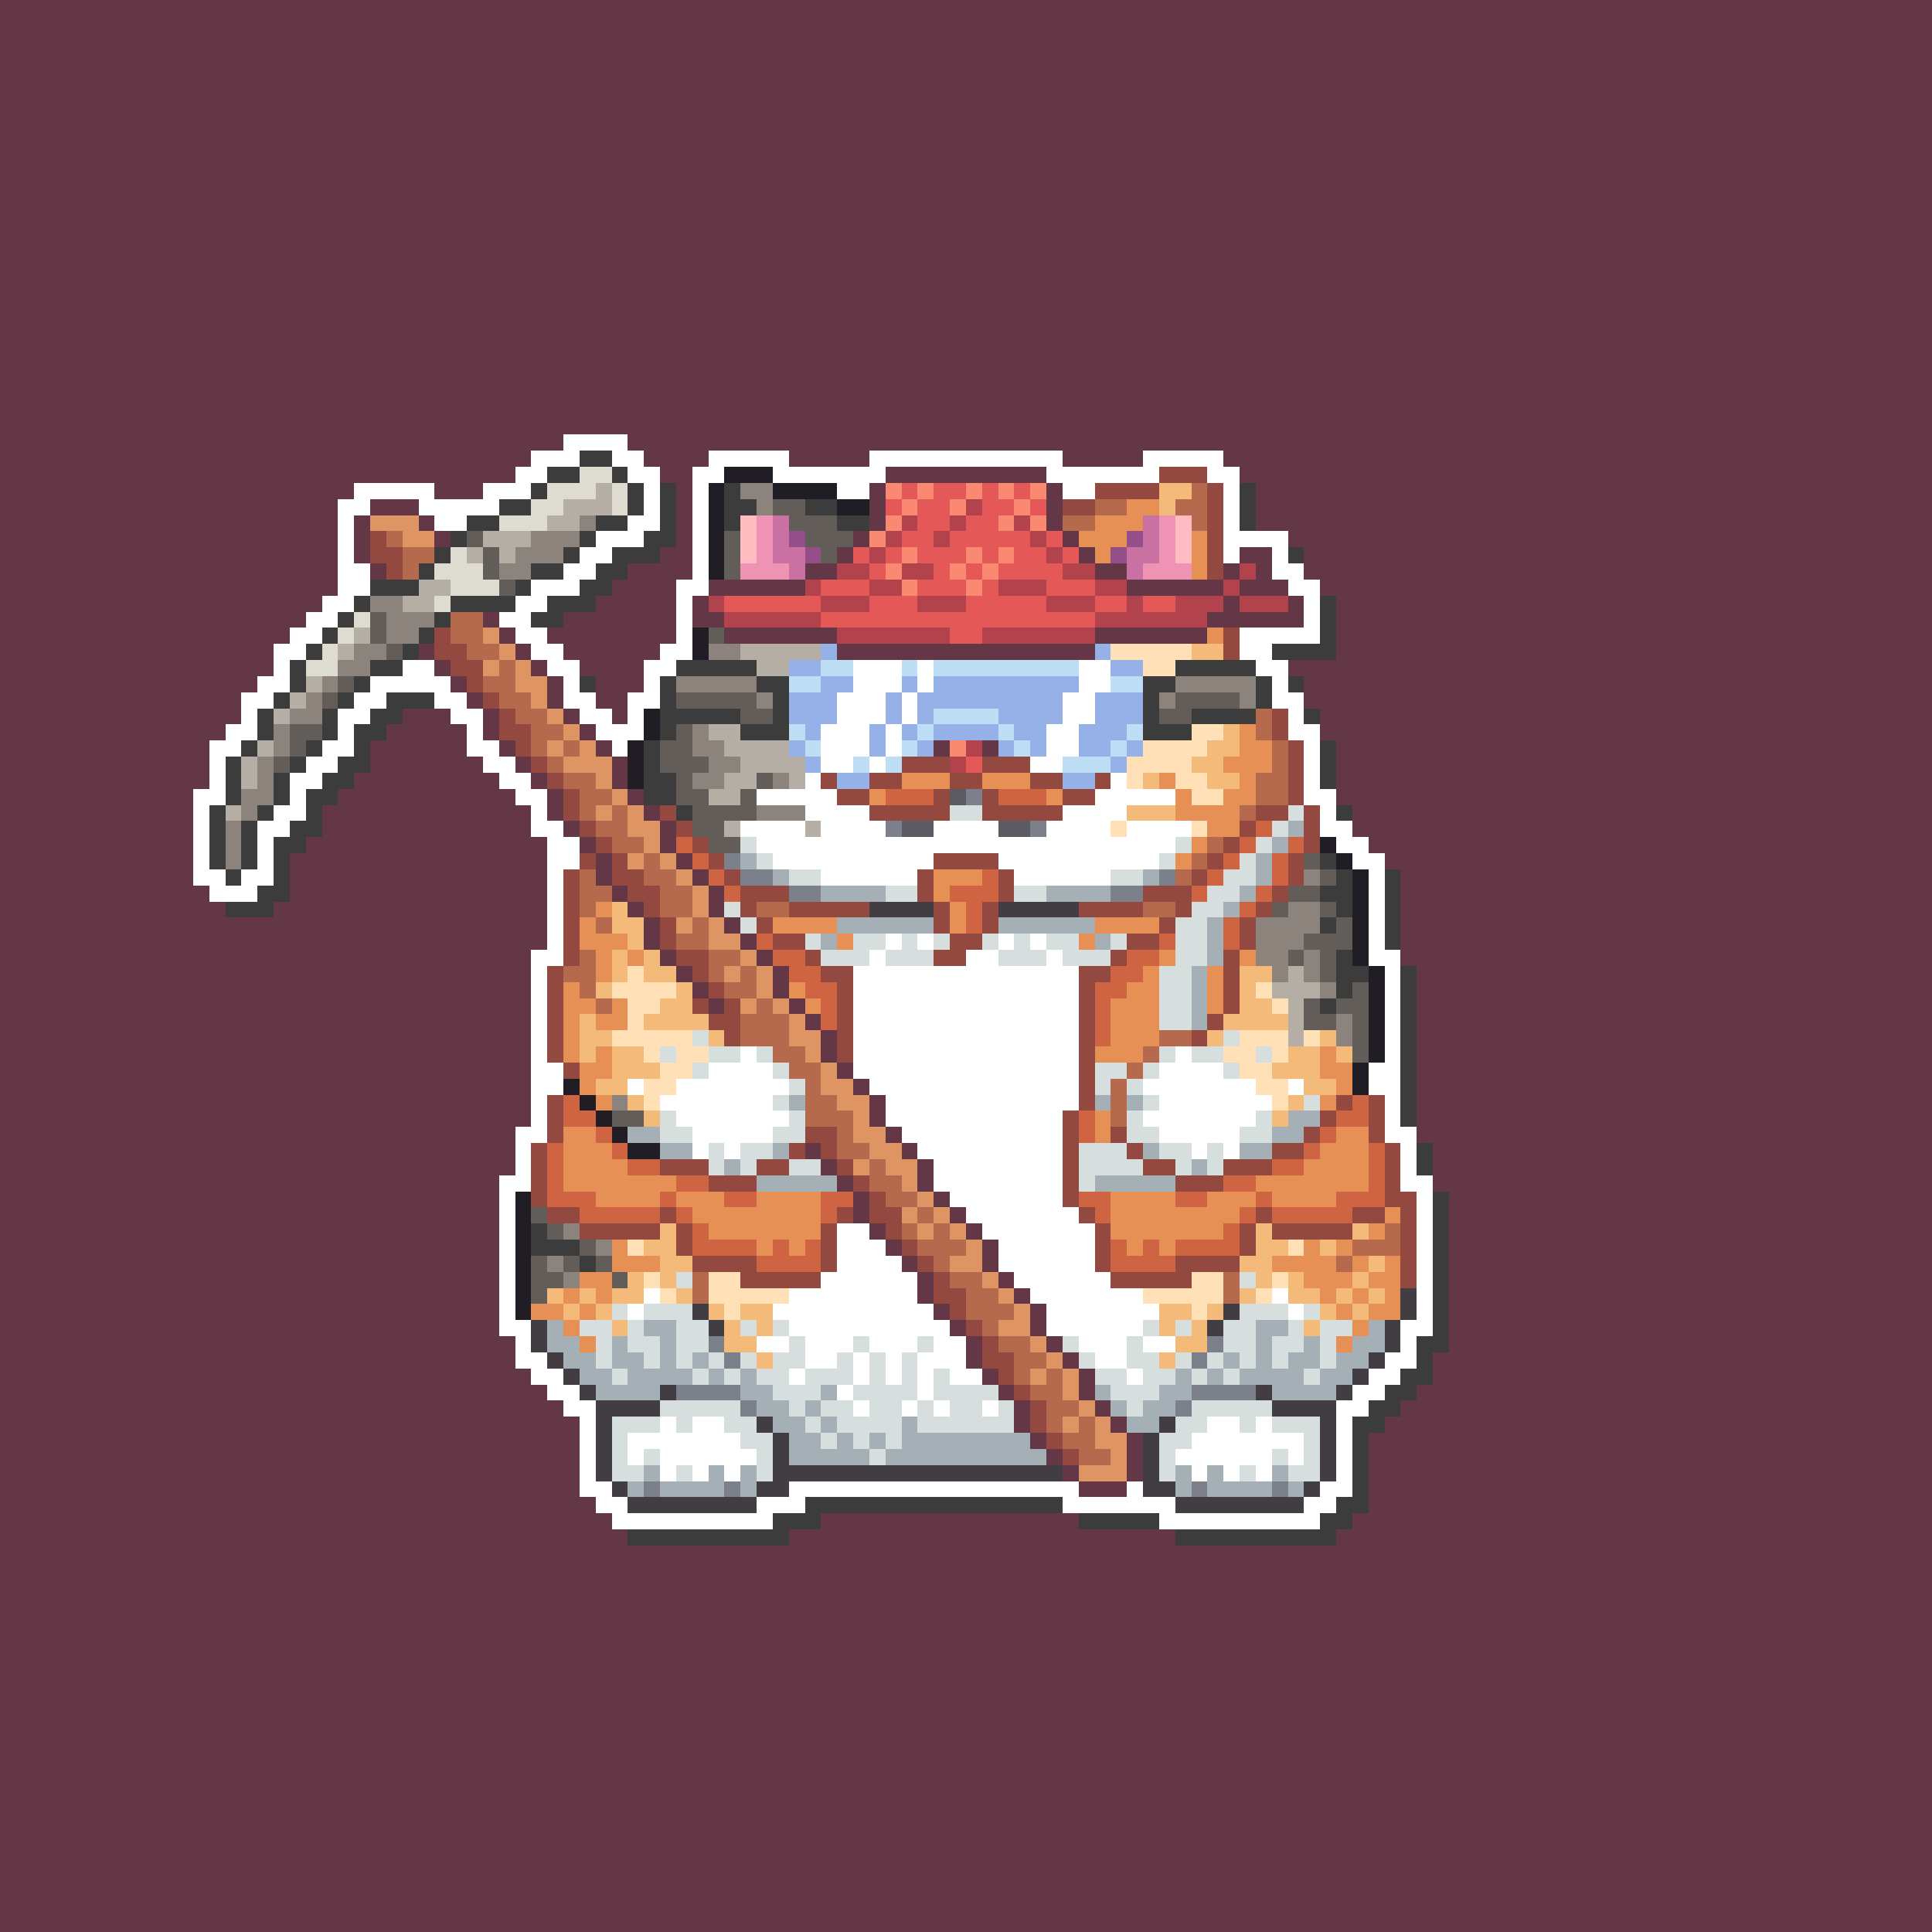 <svg xmlns="http://www.w3.org/2000/svg" shape-rendering="crispEdges" viewBox="0 -0.5 120 120" style="width:100%;height:100%;transform:translate3d(0,0,0);content-visibility:visible">
  <rect x="0" y="-0.5" width="120" height="120" fill="#333333" stroke="none"/>
  <path stroke="#643747" d="M0,0 h120 M0,1 h120 M0,2 h120 M0,3 h120 M0,4 h120 M0,5 h120 
    M0,6 h120 M0,7 h120 M0,8 h120 M0,9 h120 M0,10 h120 M0,11 h120 M0,12 h120 M0,13 h120 
    M0,14 h120 M0,15 h120 M0,16 h120 M0,17 h120 M0,18 h120 M0,19 h120 M0,20 h120 
    M0,21 h120 M0,22 h120 M0,23 h120 M0,24 h120 M0,25 h120 M0,26 h120 M0,27 h35 
    M39,27 h81 M0,28 h33 M40,28 h4 M49,28 h5 M66,28 h5 M76,28 h44 M0,29 h32 M41,29 h2 
    M55,29 h10 M77,29 h43 M0,30 h22 M27,30 h3 M42,30 h1 M54,30 h1 M65,30 h1 M78,30 h42 
    M0,31 h21 M23,31 h3 M42,31 h1 M54,31 h1 M65,31 h1 M78,31 h42 M0,32 h21 M22,32 h1 
    M26,32 h1 M42,32 h1 M54,32 h1 M65,32 h1 M78,32 h42 M0,33 h21 M22,33 h1 M27,33 h1 
    M42,33 h1 M53,33 h1 M66,33 h1 M80,33 h40 M0,34 h21 M22,34 h1 M41,34 h2 M52,34 h1 
    M67,34 h1 M77,34 h2 M81,34 h39 M0,35 h21 M23,35 h1 M39,35 h4 M50,35 h2 M68,35 h2 
    M76,35 h1 M78,35 h1 M81,35 h39 M0,36 h21 M38,36 h4 M44,36 h6 M70,36 h6 M77,36 h3 
    M82,36 h38 M0,37 h20 M37,37 h5 M43,37 h1 M76,37 h1 M80,37 h1 M83,37 h37 M0,38 h19 
    M30,38 h1 M35,38 h7 M43,38 h2 M75,38 h6 M83,38 h37 M0,39 h18 M31,39 h1 M34,39 h8 
    M45,39 h7 M68,39 h7 M83,39 h37 M0,40 h17 M26,40 h1 M32,40 h1 M35,40 h6 M52,40 h16 
    M83,40 h37 M0,41 h17 M27,41 h1 M33,41 h1 M36,41 h4 M80,41 h40 M0,42 h16 M28,42 h1 
    M34,42 h1 M37,42 h3 M81,42 h39 M0,43 h15 M29,43 h1 M34,43 h1 M37,43 h2 M81,43 h39 
    M0,44 h15 M25,44 h3 M30,44 h1 M35,44 h1 M38,44 h1 M82,44 h38 M0,45 h14 M24,45 h5 
    M30,45 h1 M36,45 h1 M82,45 h38 M0,46 h13 M23,46 h6 M31,46 h1 M37,46 h1 M58,46 h1 
    M61,46 h1 M83,46 h37 M0,47 h13 M23,47 h7 M32,47 h1 M38,47 h1 M83,47 h37 M0,48 h13 
    M22,48 h9 M33,48 h1 M38,48 h1 M83,48 h37 M0,49 h12 M21,49 h11 M34,49 h1 M39,49 h1 
    M83,49 h37 M0,50 h12 M20,50 h13 M34,50 h1 M40,50 h1 M84,50 h36 M0,51 h12 M20,51 h13 
    M35,51 h1 M41,51 h1 M84,51 h36 M0,52 h12 M19,52 h15 M36,52 h1 M41,52 h1 M85,52 h35 
    M0,53 h12 M18,53 h16 M37,53 h1 M42,53 h1 M86,53 h34 M0,54 h12 M18,54 h16 M37,54 h1 
    M43,54 h1 M87,54 h33 M0,55 h13 M18,55 h16 M38,55 h1 M44,55 h1 M87,55 h33 M0,56 h14 
    M17,56 h17 M39,56 h1 M44,56 h1 M87,56 h33 M0,57 h34 M40,57 h1 M45,57 h1 M87,57 h33 
    M0,58 h34 M40,58 h1 M46,58 h1 M87,58 h33 M0,59 h33 M41,59 h1 M47,59 h1 M87,59 h33 
    M0,60 h33 M42,60 h1 M48,60 h1 M88,60 h32 M0,61 h33 M43,61 h1 M48,61 h1 M88,61 h32 
    M0,62 h33 M44,62 h1 M49,62 h1 M88,62 h32 M0,63 h33 M50,63 h1 M88,63 h32 M0,64 h33 
    M51,64 h1 M88,64 h32 M0,65 h33 M51,65 h1 M88,65 h32 M0,66 h33 M52,66 h1 M88,66 h32 
    M0,67 h33 M53,67 h1 M88,67 h32 M0,68 h33 M54,68 h1 M88,68 h32 M0,69 h33 M54,69 h1 
    M88,69 h32 M0,70 h32 M55,70 h1 M88,70 h32 M0,71 h32 M50,71 h1 M56,71 h1 M89,71 h31 
    M0,72 h32 M51,72 h1 M57,72 h1 M89,72 h31 M0,73 h31 M52,73 h1 M57,73 h1 M89,73 h31 
    M0,74 h31 M53,74 h1 M58,74 h1 M90,74 h30 M0,75 h31 M53,75 h1 M59,75 h1 M90,75 h30 
    M0,76 h31 M54,76 h1 M60,76 h1 M90,76 h30 M0,77 h31 M55,77 h1 M61,77 h1 M90,77 h30 
    M0,78 h31 M56,78 h1 M61,78 h1 M90,78 h30 M0,79 h31 M57,79 h1 M62,79 h1 M90,79 h30 
    M0,80 h31 M57,80 h1 M63,80 h1 M90,80 h30 M0,81 h31 M58,81 h1 M64,81 h1 M90,81 h30 
    M0,82 h31 M59,82 h1 M64,82 h1 M90,82 h30 M0,83 h32 M60,83 h1 M65,83 h1 M90,83 h30 
    M0,84 h32 M60,84 h1 M66,84 h1 M89,84 h31 M0,85 h33 M61,85 h1 M67,85 h1 M89,85 h31 
    M0,86 h34 M62,86 h1 M67,86 h1 M88,86 h32 M0,87 h35 M63,87 h1 M68,87 h1 M87,87 h33 
    M0,88 h36 M63,88 h1 M69,88 h1 M86,88 h34 M0,89 h36 M64,89 h1 M70,89 h1 M85,89 h35 
    M0,90 h36 M65,90 h1 M70,90 h1 M85,90 h35 M0,91 h36 M66,91 h1 M70,91 h1 M85,91 h35 
    M0,92 h36 M67,92 h3 M85,92 h35 M0,93 h37 M85,93 h35 M0,94 h38 M51,94 h16 M84,94 h36 
    M0,95 h39 M49,95 h24 M83,95 h37 M0,96 h120 M0,97 h120 M0,98 h120 M0,99 h120 
    M0,100 h120 M0,101 h120 M0,102 h120 M0,103 h120 M0,104 h120 M0,105 h120 M0,106 h120 
    M0,107 h120 M0,108 h120 M0,109 h120 M0,110 h120 M0,111 h120 M0,112 h120 M0,113 h120 
    M0,114 h120 M0,115 h120 M0,116 h120 M0,117 h120 M0,118 h120 M0,119 h120"/>
  <path stroke="#ffffff" d="M35,27 h4 M33,28 h3 M38,28 h2 M44,28 h5 M54,28 h12 
    M71,28 h5 M32,29 h2 M39,29 h2 M43,29 h2 M48,29 h7 M65,29 h7 M75,29 h2 M22,30 h5 
    M30,30 h3 M40,30 h1 M43,30 h1 M52,30 h2 M66,30 h2 M76,30 h1 M21,31 h2 M26,31 h5 
    M40,31 h1 M43,31 h1 M76,31 h1 M21,32 h1 M27,32 h2 M39,32 h2 M43,32 h1 M76,32 h1 
    M21,33 h1 M37,33 h3 M43,33 h1 M76,33 h4 M21,34 h1 M36,34 h2 M43,34 h1 M76,34 h1 
    M79,34 h1 M21,35 h2 M35,35 h2 M43,35 h1 M79,35 h2 M21,36 h2 M33,36 h3 M42,36 h2 
    M80,36 h2 M20,37 h2 M32,37 h2 M42,37 h1 M81,37 h1 M19,38 h2 M31,38 h2 M42,38 h1 
    M81,38 h1 M18,39 h2 M32,39 h2 M42,39 h1 M77,39 h5 M17,40 h2 M33,40 h2 M41,40 h2 
    M77,40 h2 M17,41 h1 M25,41 h2 M34,41 h2 M40,41 h2 M53,41 h3 M57,41 h1 M67,41 h2 
    M78,41 h2 M16,42 h2 M23,42 h5 M35,42 h1 M40,42 h1 M53,42 h3 M57,42 h1 M67,42 h2 
    M79,42 h1 M15,43 h2 M22,43 h2 M27,43 h2 M35,43 h2 M39,43 h2 M52,43 h3 M56,43 h1 
    M66,43 h2 M79,43 h2 M15,44 h1 M21,44 h2 M28,44 h2 M36,44 h2 M39,44 h1 M52,44 h3 
    M56,44 h1 M66,44 h2 M80,44 h1 M14,45 h2 M21,45 h1 M29,45 h1 M37,45 h3 M51,45 h3 
    M55,45 h1 M65,45 h2 M80,45 h2 M13,46 h2 M20,46 h2 M29,46 h2 M38,46 h1 M51,46 h3 
    M55,46 h1 M65,46 h2 M81,46 h1 M13,47 h1 M19,47 h2 M30,47 h2 M51,47 h2 M54,47 h1 
    M64,47 h2 M81,47 h1 M13,48 h1 M18,48 h2 M31,48 h2 M50,48 h1 M69,48 h1 M81,48 h1 
    M12,49 h2 M18,49 h1 M32,49 h2 M47,49 h5 M68,49 h5 M81,49 h2 M12,50 h1 M17,50 h2 
    M33,50 h1 M50,50 h4 M66,50 h4 M82,50 h1 M12,51 h1 M16,51 h2 M33,51 h2 M46,51 h4 
    M51,51 h4 M58,51 h4 M65,51 h4 M70,51 h4 M82,51 h2 M12,52 h1 M16,52 h1 M34,52 h2 
    M47,52 h26 M83,52 h2 M12,53 h1 M16,53 h1 M34,53 h2 M48,53 h10 M62,53 h10 M84,53 h2 
    M12,54 h2 M15,54 h2 M34,54 h1 M51,54 h6 M63,54 h6 M85,54 h1 M13,55 h3 M34,55 h1 
    M85,55 h1 M34,56 h1 M85,56 h1 M34,57 h1 M85,57 h1 M34,58 h1 M55,58 h1 M57,58 h1 
    M62,58 h1 M64,58 h1 M85,58 h1 M33,59 h2 M54,59 h1 M60,59 h2 M65,59 h1 M85,59 h2 
    M33,60 h1 M53,60 h14 M86,60 h1 M33,61 h1 M53,61 h14 M86,61 h1 M33,62 h1 M53,62 h14 
    M86,62 h1 M33,63 h1 M53,63 h14 M86,63 h1 M33,64 h1 M53,64 h14 M86,64 h1 M33,65 h1 
    M46,65 h1 M53,65 h14 M73,65 h1 M86,65 h1 M33,66 h2 M44,66 h4 M53,66 h14 M72,66 h4 
    M85,66 h2 M33,67 h2 M39,67 h1 M42,67 h7 M54,67 h13 M71,67 h7 M80,67 h1 M85,67 h2 
    M33,68 h1 M41,68 h7 M55,68 h12 M72,68 h7 M86,68 h1 M33,69 h1 M42,69 h7 M55,69 h11 
    M71,69 h7 M86,69 h1 M32,70 h2 M43,70 h5 M56,70 h10 M72,70 h5 M86,70 h2 M32,71 h1 
    M43,71 h1 M45,71 h1 M57,71 h9 M74,71 h1 M76,71 h1 M87,71 h1 M32,72 h1 M58,72 h8 
    M87,72 h1 M31,73 h2 M58,73 h8 M87,73 h2 M31,74 h1 M59,74 h7 M88,74 h1 M31,75 h1 
    M60,75 h7 M88,75 h1 M31,76 h1 M52,76 h2 M61,76 h7 M88,76 h1 M31,77 h1 M52,77 h3 
    M62,77 h6 M88,77 h1 M31,78 h1 M52,78 h4 M62,78 h6 M88,78 h1 M31,79 h1 M51,79 h6 
    M63,79 h6 M88,79 h1 M31,80 h1 M40,80 h1 M49,80 h8 M64,80 h7 M79,80 h1 M88,80 h1 
    M31,81 h1 M39,81 h1 M48,81 h10 M65,81 h7 M80,81 h1 M88,81 h1 M31,82 h2 M49,82 h10 
    M65,82 h6 M87,82 h2 M32,83 h1 M47,83 h2 M50,83 h3 M54,83 h3 M58,83 h2 M67,83 h3 
    M71,83 h2 M87,83 h1 M32,84 h2 M50,84 h2 M53,84 h1 M55,84 h1 M57,84 h3 M68,84 h2 
    M86,84 h2 M33,85 h2 M49,85 h1 M53,85 h1 M55,85 h1 M57,85 h1 M59,85 h2 M70,85 h1 
    M85,85 h2 M34,86 h2 M52,86 h1 M57,86 h1 M84,86 h2 M35,87 h2 M53,87 h1 M56,87 h1 
    M58,87 h1 M61,87 h1 M83,87 h2 M36,88 h1 M41,88 h1 M43,88 h2 M75,88 h2 M78,88 h1 
    M83,88 h1 M36,89 h1 M39,89 h7 M74,89 h7 M83,89 h1 M36,90 h1 M39,90 h1 M41,90 h6 
    M73,90 h6 M80,90 h1 M83,90 h1 M36,91 h1 M41,91 h1 M43,91 h1 M45,91 h1 M74,91 h1 
    M76,91 h1 M78,91 h1 M83,91 h1 M36,92 h2 M49,92 h18 M70,92 h1 M82,92 h2 M37,93 h2 
    M47,93 h3 M66,93 h7 M81,93 h2 M38,94 h10 M72,94 h10"/>
  <path stroke="#3c3c3c" d="M36,28 h2 M34,29 h2 M38,29 h1 M33,30 h1 M39,30 h1 M41,30 h1 
    M45,30 h1 M77,30 h1 M31,31 h2 M39,31 h1 M41,31 h1 M45,31 h2 M50,31 h2 M77,31 h1 
    M29,32 h2 M37,32 h2 M41,32 h1 M45,32 h1 M52,32 h2 M77,32 h1 M28,33 h1 M36,33 h1 
    M40,33 h2 M27,34 h1 M35,34 h1 M38,34 h3 M80,34 h1 M26,35 h1 M33,35 h2 M37,35 h2 
    M23,36 h3 M32,36 h1 M36,36 h2 M22,37 h1 M28,37 h4 M34,37 h3 M82,37 h1 M21,38 h1 
    M27,38 h1 M33,38 h2 M82,38 h1 M20,39 h1 M26,39 h1 M82,39 h1 M19,40 h1 M25,40 h1 
    M79,40 h4 M18,41 h1 M23,41 h2 M42,41 h5 M73,41 h5 M18,42 h1 M22,42 h1 M36,42 h1 
    M41,42 h1 M47,42 h2 M71,42 h2 M78,42 h1 M80,42 h1 M17,43 h1 M21,43 h1 M24,43 h3 
    M41,43 h1 M48,43 h1 M71,43 h1 M78,43 h1 M16,44 h1 M20,44 h1 M23,44 h2 M41,44 h5 
    M48,44 h1 M71,44 h1 M74,44 h4 M81,44 h1 M16,45 h1 M20,45 h1 M22,45 h2 M41,45 h1 
    M46,45 h3 M71,45 h3 M15,46 h1 M19,46 h1 M22,46 h1 M40,46 h1 M82,46 h1 M14,47 h1 
    M18,47 h1 M21,47 h2 M40,47 h1 M82,47 h1 M14,48 h1 M17,48 h1 M20,48 h2 M40,48 h2 
    M82,48 h1 M14,49 h1 M17,49 h1 M19,49 h2 M40,49 h2 M13,50 h1 M16,50 h1 M19,50 h1 
    M42,50 h1 M83,50 h1 M13,51 h1 M15,51 h1 M18,51 h2 M13,52 h1 M15,52 h1 M17,52 h2 
    M13,53 h1 M15,53 h1 M17,53 h1 M82,53 h1 M14,54 h1 M17,54 h1 M83,54 h1 M86,54 h1 
    M16,55 h2 M82,55 h2 M86,55 h1 M14,56 h3 M83,56 h1 M86,56 h1 M82,57 h1 M86,57 h1 
    M86,58 h1 M83,59 h1 M83,60 h2 M87,60 h1 M83,61 h1 M87,61 h1 M82,62 h1 M87,62 h1 
    M87,63 h1 M87,64 h1 M87,65 h1 M87,66 h1 M87,67 h1 M87,68 h1 M87,69 h1 M88,71 h1 
    M88,72 h1 M89,74 h1 M89,75 h1 M33,76 h1 M89,76 h1 M33,77 h3 M89,77 h1 M36,78 h1 
    M89,78 h1 M89,79 h1 M89,80 h1 M89,81 h1 M89,82 h1 M88,83 h2 M88,84 h1 M87,85 h2 
    M86,86 h2 M85,87 h2 M84,88 h2 M84,89 h1 M84,90 h1 M84,91 h1 M84,92 h1 M50,93 h16 
    M83,93 h2 M48,94 h3 M67,94 h5 M82,94 h2 M39,95 h10 M73,95 h10"/>
  <path stroke="#dedcd1" d="M36,29 h2 M34,30 h3 M38,30 h1 M33,31 h2 M38,31 h1 M31,32 h3 
    M28,34 h1 M27,35 h3 M28,36 h3 M27,37 h1 M22,38 h1 M21,39 h1 M20,40 h1 M19,41 h2"/>
  <path stroke="#211d25" d="M45,29 h3 M44,30 h1 M48,30 h4 M44,31 h1 M52,31 h2 M44,32 h1 
    M44,33 h1 M44,34 h1 M44,35 h1 M43,39 h1 M43,40 h1 M40,44 h1 M40,45 h1 M39,46 h1 
    M39,47 h1 M39,48 h1 M82,52 h1 M83,53 h1 M84,54 h1 M84,55 h1 M84,56 h1 M84,57 h1 
    M84,58 h1 M84,59 h1 M85,60 h1 M85,61 h1 M85,62 h1 M85,63 h1 M85,64 h1 M85,65 h1 
    M84,66 h1 M35,67 h1 M84,67 h1 M36,68 h1 M37,69 h1 M38,70 h1 M39,71 h2 M32,74 h1 
    M32,75 h1 M32,76 h1 M32,77 h1 M32,78 h1 M32,79 h1 M32,80 h1 M32,81 h1"/>
  <path stroke="#944940" d="M72,29 h3 M68,30 h4 M75,30 h1 M66,31 h2 M75,31 h1 M75,32 h1 
    M23,33 h1 M75,33 h1 M23,34 h2 M75,34 h1 M24,35 h1 M75,35 h1 M27,39 h1 M76,39 h1 
    M27,40 h2 M76,40 h1 M28,41 h2 M29,42 h1 M30,43 h1 M31,44 h1 M79,44 h1 M31,45 h2 
    M79,45 h1 M32,46 h1 M80,46 h1 M33,47 h1 M56,47 h3 M61,47 h3 M80,47 h1 M34,48 h1 
    M51,48 h1 M54,48 h2 M59,48 h2 M64,48 h2 M68,48 h1 M80,48 h1 M35,49 h1 M52,49 h2 
    M58,49 h1 M61,49 h1 M66,49 h2 M80,49 h1 M35,50 h1 M41,50 h1 M54,50 h5 M61,50 h5 
    M78,50 h2 M81,50 h1 M36,51 h1 M42,51 h1 M77,51 h1 M81,51 h1 M37,52 h1 M43,52 h1 
    M76,52 h1 M81,52 h1 M36,53 h1 M38,53 h1 M44,53 h1 M58,53 h4 M75,53 h1 M80,53 h1 
    M35,54 h1 M38,54 h2 M45,54 h1 M57,54 h1 M62,54 h1 M74,54 h1 M80,54 h1 M35,55 h1 
    M39,55 h2 M46,55 h3 M57,55 h1 M62,55 h1 M71,55 h3 M79,55 h1 M35,56 h1 M40,56 h1 
    M46,56 h1 M49,56 h5 M58,56 h1 M61,56 h1 M67,56 h4 M73,56 h1 M78,56 h1 M35,57 h1 
    M41,57 h1 M47,57 h1 M58,57 h1 M61,57 h1 M72,57 h1 M77,57 h1 M35,58 h1 M41,58 h1 
    M48,58 h2 M59,58 h2 M70,58 h2 M77,58 h1 M35,59 h1 M42,59 h2 M50,59 h1 M58,59 h2 
    M69,59 h1 M76,59 h1 M34,60 h1 M43,60 h1 M51,60 h2 M67,60 h2 M76,60 h1 M34,61 h1 
    M44,61 h1 M52,61 h1 M67,61 h1 M76,61 h1 M34,62 h1 M43,62 h1 M45,62 h1 M52,62 h1 
    M67,62 h1 M76,62 h1 M34,63 h1 M44,63 h2 M52,63 h1 M67,63 h1 M75,63 h1 M34,64 h1 
    M45,64 h1 M52,64 h1 M67,64 h1 M74,64 h1 M34,65 h1 M52,65 h1 M67,65 h1 M35,66 h1 
    M67,66 h1 M67,67 h1 M34,68 h1 M67,68 h1 M83,68 h1 M85,68 h1 M34,69 h1 M66,69 h1 
    M82,69 h1 M85,69 h1 M34,70 h1 M50,70 h2 M66,70 h1 M69,70 h1 M81,70 h1 M85,70 h1 
    M33,71 h1 M49,71 h1 M51,71 h1 M66,71 h1 M70,71 h1 M79,71 h2 M86,71 h1 M33,72 h1 
    M41,72 h3 M47,72 h2 M52,72 h1 M66,72 h1 M71,72 h2 M76,72 h3 M86,72 h1 M33,73 h1 
    M44,73 h3 M53,73 h1 M66,73 h1 M73,73 h3 M86,73 h1 M33,74 h1 M54,74 h1 M66,74 h1 
    M86,74 h2 M34,75 h2 M41,75 h1 M52,75 h1 M54,75 h2 M67,75 h1 M78,75 h1 M84,75 h2 
    M87,75 h1 M36,76 h5 M42,76 h1 M51,76 h1 M55,76 h1 M68,76 h1 M77,76 h1 M79,76 h5 
    M87,76 h1 M42,77 h1 M51,77 h1 M56,77 h1 M68,77 h1 M77,77 h1 M87,77 h1 M43,78 h4 
    M51,78 h1 M57,78 h1 M68,78 h1 M73,78 h4 M87,78 h1 M46,79 h5 M58,79 h1 M69,79 h5 
    M87,79 h1 M58,80 h2 M59,81 h1 M60,82 h1 M61,83 h1 M61,84 h2 M62,85 h1 M63,86 h1 
    M64,87 h1 M64,88 h1 M65,89 h1 M66,90 h1"/>
  <path stroke="#b4aea4" d="M37,30 h1 M35,31 h3 M34,32 h2 M30,33 h3 M29,34 h1 M31,34 h1 
    M26,36 h2 M25,37 h2 M22,39 h1 M21,40 h1 M46,40 h5 M47,41 h2 M19,42 h1 M18,43 h1 
    M17,44 h1 M44,45 h2 M16,46 h1 M45,46 h4 M15,47 h1 M46,47 h4 M15,48 h1 M45,48 h2 
    M49,48 h1 M44,49 h2 M14,50 h1 M45,51 h1 M50,51 h1 M80,60 h1 M79,61 h3 M80,62 h1 
    M80,63 h1 M80,64 h1"/>
  <path stroke="#8d837d" d="M46,30 h2 M47,31 h1 M36,32 h1 M33,33 h3 M32,34 h3 M31,35 h2 
    M23,37 h2 M24,38 h3 M24,39 h2 M22,40 h2 M44,40 h2 M21,41 h2 M20,42 h1 M42,42 h5 
    M73,42 h5 M19,43 h1 M47,43 h1 M72,43 h1 M77,43 h1 M18,44 h2 M17,45 h1 M43,45 h1 
    M17,46 h1 M43,46 h2 M16,47 h1 M44,47 h2 M16,48 h1 M43,48 h2 M48,48 h1 M15,49 h2 
    M15,50 h1 M47,50 h3 M14,51 h1 M14,52 h1 M14,53 h1 M81,54 h1 M80,56 h2 M78,57 h4 
    M78,58 h3 M78,59 h2 M81,59 h1 M79,60 h1 M81,60 h1 M82,61 h1 M83,63 h1 M83,64 h1 
    M38,68 h1 M35,76 h1 M37,77 h1 M34,78 h1 M35,79 h1"/>
  <path stroke="#fa8971" d="M55,30 h1 M57,30 h1 M60,30 h1 M62,30 h1 M64,30 h1 M56,31 h1 
    M59,31 h1 M63,31 h1 M55,32 h1 M62,32 h1 M64,32 h1 M54,33 h1 M56,34 h1 M60,34 h1 
    M62,34 h1 M55,35 h1 M59,35 h1 M61,35 h1 M56,36 h1 M60,36 h1 M59,46 h1"/>
  <path stroke="#e55858" d="M56,30 h1 M58,30 h2 M61,30 h1 M63,30 h1 M55,31 h1 M57,31 h2 
    M61,31 h2 M64,31 h1 M57,32 h2 M60,32 h2 M56,33 h2 M59,33 h5 M65,33 h1 M53,34 h1 
    M55,34 h1 M57,34 h3 M61,34 h1 M63,34 h2 M66,34 h1 M54,35 h1 M58,35 h1 M60,35 h1 
    M62,35 h4 M51,36 h3 M57,36 h3 M61,36 h1 M65,36 h3 M45,37 h6 M54,37 h3 M60,37 h5 
    M68,37 h2 M71,37 h2 M51,38 h17 M59,39 h2 M60,47 h1"/>
  <path stroke="#f4ba7a" d="M72,30 h2 M72,31 h1 M74,40 h2 M76,45 h1 M75,46 h2 M74,47 h2 
    M71,48 h1 M75,48 h2 M70,50 h3 M38,56 h1 M38,57 h2 M39,58 h1 M38,59 h1 M40,59 h1 
    M38,60 h1 M40,60 h2 M77,60 h2 M37,61 h1 M42,61 h1 M77,61 h1 M41,62 h2 M77,62 h2 
    M36,63 h1 M40,63 h4 M76,63 h4 M36,64 h2 M44,64 h1 M75,64 h1 M82,64 h1 M36,65 h1 
    M38,65 h2 M80,65 h2 M83,65 h1 M38,66 h3 M79,66 h3 M37,67 h2 M81,67 h2 M39,68 h1 
    M80,68 h1 M40,69 h1 M79,69 h1 M41,76 h1 M78,76 h1 M84,76 h1 M40,77 h2 M78,77 h2 
    M82,77 h1 M41,78 h2 M77,78 h2 M85,78 h1 M39,79 h1 M41,79 h1 M78,79 h1 M80,79 h1 
    M84,79 h1 M34,80 h1 M36,80 h1 M38,80 h2 M42,80 h1 M77,80 h1 M80,80 h2 M83,80 h1 
    M85,80 h1 M35,81 h1 M37,81 h1 M44,81 h1 M46,81 h2 M72,81 h2 M75,81 h1 M82,81 h1 
    M84,81 h1 M38,82 h1 M45,82 h1 M47,82 h1 M72,82 h1 M74,82 h1 M81,82 h1 M45,83 h2 
    M73,83 h2 M47,84 h1 M72,84 h1"/>
  <path stroke="#b66a4d" d="M74,30 h1 M68,31 h2 M73,31 h2 M66,32 h2 M74,32 h1 M24,33 h1 
    M25,34 h2 M25,35 h1 M28,38 h2 M28,39 h2 M29,40 h2 M31,41 h1 M30,42 h2 M31,43 h2 
    M32,44 h2 M78,44 h1 M33,45 h2 M78,45 h1 M33,46 h1 M35,46 h1 M79,46 h1 M34,47 h1 
    M79,47 h1 M35,48 h2 M78,48 h2 M36,49 h2 M78,49 h2 M36,50 h1 M38,50 h1 M77,50 h1 
    M37,51 h2 M38,52 h2 M75,52 h1 M40,53 h1 M74,53 h1 M36,54 h1 M40,54 h2 M73,54 h1 
    M36,55 h2 M41,55 h2 M36,56 h1 M41,56 h2 M47,56 h2 M71,56 h2 M37,57 h1 M43,57 h1 
    M42,58 h2 M36,59 h1 M44,59 h2 M35,60 h2 M44,60 h1 M46,60 h1 M36,61 h1 M45,61 h2 
    M37,62 h1 M47,62 h1 M46,63 h3 M46,64 h3 M72,64 h2 M48,65 h2 M71,65 h1 M49,66 h2 
    M70,66 h1 M50,67 h1 M69,67 h1 M50,68 h2 M69,68 h1 M50,69 h3 M69,69 h1 M52,70 h1 
    M52,71 h2 M54,72 h1 M54,73 h2 M55,74 h2 M57,75 h1 M56,76 h1 M58,76 h1 M86,76 h1 
    M57,77 h3 M84,77 h3 M58,78 h1 M83,78 h1 M43,79 h1 M59,79 h2 M76,79 h1 M43,80 h1 
    M60,80 h2 M76,80 h1 M60,81 h3 M61,82 h1 M62,83 h2 M63,84 h2 M63,85 h1 M65,85 h1 
    M64,86 h2 M65,87 h2 M65,88 h1 M67,88 h1 M66,89 h2 M67,90 h2"/>
  <path stroke="#635d5a" d="M48,31 h2 M49,32 h3 M29,33 h1 M45,33 h1 M50,33 h3 M30,34 h1 
    M45,34 h1 M51,34 h1 M30,35 h1 M45,35 h1 M31,36 h1 M23,38 h1 M23,39 h1 M44,39 h1 
    M24,40 h1 M21,42 h1 M20,43 h1 M42,43 h5 M73,43 h4 M46,44 h2 M72,44 h2 M18,45 h2 
    M42,45 h1 M18,46 h1 M41,46 h2 M17,47 h1 M41,47 h3 M42,48 h1 M47,48 h1 M42,49 h2 
    M46,49 h1 M43,50 h4 M43,51 h2 M44,52 h2 M81,53 h1 M82,54 h1 M80,55 h2 M79,56 h1 
    M82,56 h1 M83,57 h1 M81,58 h3 M80,59 h1 M82,59 h1 M82,60 h1 M84,61 h1 M81,62 h1 
    M83,62 h2 M81,63 h2 M84,63 h1 M84,64 h1 M84,65 h1 M38,69 h2 M33,75 h1 M34,76 h1 
    M36,77 h1 M33,78 h1 M35,78 h1 M37,78 h1 M33,79 h2 M38,79 h1 M33,80 h1"/>
  <path stroke="#b2434d" d="M60,31 h1 M56,32 h1 M59,32 h1 M63,32 h1 M55,33 h1 M58,33 h1 
    M64,33 h1 M54,34 h1 M65,34 h1 M52,35 h2 M56,35 h2 M66,35 h2 M77,35 h1 M50,36 h1 
    M54,36 h2 M62,36 h3 M68,36 h2 M76,36 h1 M44,37 h1 M51,37 h3 M57,37 h3 M65,37 h3 
    M70,37 h1 M73,37 h3 M77,37 h3 M45,38 h6 M68,38 h7 M52,39 h7 M61,39 h7 M60,46 h1 
    M59,47 h1"/>
  <path stroke="#e79055" d="M70,31 h2 M68,32 h3 M67,33 h3 M74,33 h1 M68,34 h1 M74,34 h1 
    M74,35 h1 M75,39 h1 M77,45 h1 M77,46 h2 M76,47 h3 M56,48 h3 M61,48 h3 M72,48 h1 
    M77,48 h1 M54,49 h1 M65,49 h1 M73,49 h1 M76,49 h2 M73,50 h4 M75,51 h2 M74,52 h1 
    M73,53 h1 M58,54 h3 M58,55 h1 M37,56 h1 M59,56 h1 M36,57 h1 M48,57 h4 M59,57 h1 
    M68,57 h4 M36,58 h3 M52,58 h1 M67,58 h1 M37,59 h1 M39,59 h1 M72,59 h1 M77,59 h1 
    M37,60 h1 M71,60 h1 M75,60 h1 M35,61 h1 M49,61 h1 M70,61 h2 M75,61 h1 M35,62 h2 
    M38,62 h1 M50,62 h1 M69,62 h3 M75,62 h1 M35,63 h1 M37,63 h2 M69,63 h3 M35,64 h1 
    M69,64 h3 M35,65 h1 M37,65 h1 M68,65 h3 M82,65 h1 M36,66 h2 M82,66 h2 M36,67 h1 
    M83,67 h1 M37,68 h1 M82,68 h1 M68,69 h1 M35,70 h2 M68,70 h1 M83,70 h2 M35,71 h3 
    M82,71 h3 M35,72 h4 M81,72 h4 M35,73 h7 M78,73 h7 M37,74 h4 M42,74 h3 M47,74 h4 
    M69,74 h4 M75,74 h3 M79,74 h4 M43,75 h8 M69,75 h8 M86,75 h1 M44,76 h7 M69,76 h7 
    M85,76 h1 M38,77 h1 M47,77 h1 M49,77 h1 M70,77 h1 M72,77 h1 M81,77 h1 M83,77 h1 
    M38,78 h3 M79,78 h4 M84,78 h1 M86,78 h1 M36,79 h2 M81,79 h3 M85,79 h2 M35,80 h1 
    M37,80 h1 M82,80 h1 M84,80 h1 M86,80 h1 M33,81 h2 M36,81 h1 M83,81 h1 M85,81 h2 
    M35,82 h1 M84,82 h1 M36,83 h1 M83,83 h1"/>
  <path stroke="#de9463" d="M23,32 h3 M25,33 h2 M30,39 h1 M31,40 h1 M30,41 h1 M32,41 h1 
    M32,42 h2 M33,43 h1 M34,44 h1 M35,45 h1 M34,46 h1 M36,46 h1 M35,47 h3 M37,48 h1 
    M38,49 h1 M37,50 h1 M39,50 h1 M39,51 h2 M40,52 h1 M39,53 h1 M41,53 h1 M42,54 h1 
    M43,55 h1 M43,56 h1 M42,57 h1 M44,57 h1 M44,58 h2 M46,59 h1 M45,60 h1 M47,60 h1 
    M47,61 h1 M46,62 h1 M48,62 h1 M49,63 h1 M49,64 h2 M50,65 h1 M51,66 h1 M51,67 h2 
    M52,68 h2 M53,69 h1 M53,70 h2 M54,71 h2 M53,72 h1 M55,72 h2 M56,73 h1 M57,74 h1 
    M56,75 h1 M58,75 h1 M57,76 h1 M59,76 h1 M60,77 h1 M59,78 h2 M61,79 h1 M62,80 h1 
    M63,81 h1 M62,82 h2 M64,83 h1 M65,84 h1 M64,85 h1 M66,85 h1 M66,86 h1 M67,87 h1 
    M66,88 h1 M68,88 h1 M68,89 h2 M69,90 h1 M67,91 h3"/>
  <path stroke="#ffbdc1" d="M46,32 h1 M73,32 h1 M46,33 h1 M73,33 h1 M46,34 h1 M73,34 h1"/>
  <path stroke="#ef93b5" d="M47,32 h1 M72,32 h1 M47,33 h1 M72,33 h1 M47,34 h1 M72,34 h1 
    M46,35 h3 M71,35 h3"/>
  <path stroke="#c971a2" d="M48,32 h1 M71,32 h1 M48,33 h1 M71,33 h1 M48,34 h2 M70,34 h2 
    M49,35 h1 M70,35 h1"/>
  <path stroke="#944e89" d="M49,33 h1 M70,33 h1 M50,34 h1 M69,34 h1"/>
  <path stroke="#96b1e7" d="M51,40 h1 M68,40 h1 M49,41 h2 M69,41 h2 M51,42 h2 M56,42 h1 
    M58,42 h9 M49,43 h3 M55,43 h1 M57,43 h9 M68,43 h3 M49,44 h3 M55,44 h1 M57,44 h1 
    M62,44 h4 M68,44 h3 M50,45 h1 M54,45 h1 M56,45 h1 M58,45 h4 M63,45 h2 M67,45 h3 
    M49,46 h1 M54,46 h1 M57,46 h1 M62,46 h1 M64,46 h1 M67,46 h2 M70,46 h1 M50,47 h1 
    M69,47 h1 M52,48 h2 M66,48 h2"/>
  <path stroke="#ffe0b7" d="M69,40 h5 M71,41 h2 M74,45 h2 M71,46 h4 M70,47 h4 M70,48 h1 
    M73,48 h2 M74,49 h2 M69,51 h1 M74,51 h1 M39,60 h1 M38,61 h4 M78,61 h1 M39,62 h2 
    M79,62 h1 M39,63 h1 M38,64 h5 M77,64 h3 M81,64 h1 M40,65 h1 M42,65 h2 M76,65 h2 
    M79,65 h1 M41,66 h2 M77,66 h2 M40,67 h2 M78,67 h2 M40,68 h1 M79,68 h1 M39,77 h1 
    M80,77 h1 M40,79 h1 M44,79 h2 M74,79 h2 M79,79 h1 M41,80 h1 M44,80 h5 M71,80 h5 
    M78,80 h1 M45,81 h1 M74,81 h1"/>
  <path stroke="#bedef6" d="M51,41 h2 M56,41 h1 M58,41 h9 M49,42 h2 M69,42 h2 M58,44 h4 
    M49,45 h1 M57,45 h1 M62,45 h1 M70,45 h1 M50,46 h1 M56,46 h1 M63,46 h1 M69,46 h1 
    M53,47 h1 M55,47 h1 M66,47 h3"/>
  <path stroke="#ce6442" d="M55,49 h3 M62,49 h3 M78,51 h1 M42,52 h1 M77,52 h1 M80,52 h1 
    M43,53 h1 M76,53 h1 M79,53 h1 M44,54 h1 M61,54 h1 M75,54 h1 M79,54 h1 M45,55 h1 
    M59,55 h3 M74,55 h1 M78,55 h1 M60,56 h1 M77,56 h1 M60,57 h1 M76,57 h1 M47,58 h1 
    M72,58 h1 M76,58 h1 M48,59 h2 M70,59 h2 M49,60 h2 M69,60 h2 M50,61 h2 M68,61 h2 
    M51,62 h1 M68,62 h1 M51,63 h1 M68,63 h1 M68,64 h1 M35,68 h1 M84,68 h1 M35,69 h2 
    M67,69 h1 M83,69 h2 M37,70 h1 M67,70 h1 M82,70 h1 M34,71 h1 M38,71 h1 M81,71 h1 
    M85,71 h1 M34,72 h1 M39,72 h2 M79,72 h2 M85,72 h1 M34,73 h1 M42,73 h2 M76,73 h2 
    M85,73 h1 M34,74 h3 M41,74 h1 M45,74 h2 M51,74 h2 M67,74 h2 M73,74 h2 M78,74 h1 
    M83,74 h3 M36,75 h5 M42,75 h1 M51,75 h1 M68,75 h1 M77,75 h1 M79,75 h5 M43,76 h1 
    M76,76 h1 M43,77 h4 M48,77 h1 M50,77 h1 M69,77 h1 M71,77 h1 M73,77 h4 M47,78 h4 
    M69,78 h4"/>
  <path stroke="#5c5b63" d="M59,49 h1 M56,51 h2 M62,51 h2"/>
  <path stroke="#7c808b" d="M60,49 h1 M55,51 h1 M64,51 h1 M45,53 h1 M46,54 h2 M72,54 h1 
    M49,55 h2 M69,55 h2 M44,83 h1 M75,83 h1 M45,84 h1 M74,84 h1 M42,86 h4 M74,86 h4 
    M46,87 h1 M73,87 h1 M40,92 h1 M45,92 h1 M74,92 h1 M79,92 h1"/>
  <path stroke="#d6dede" d="M59,50 h2 M80,50 h1 M79,51 h1 M46,52 h1 M73,52 h1 M78,52 h1 
    M47,53 h1 M72,53 h1 M77,53 h1 M49,54 h2 M69,54 h2 M76,54 h2 M55,55 h2 M63,55 h2 
    M75,55 h2 M45,56 h1 M74,56 h2 M46,57 h1 M73,57 h2 M50,58 h1 M53,58 h2 M56,58 h1 
    M58,58 h1 M61,58 h1 M63,58 h1 M65,58 h2 M69,58 h1 M73,58 h2 M51,59 h3 M55,59 h3 
    M62,59 h3 M66,59 h3 M73,59 h2 M72,60 h2 M72,61 h2 M72,62 h2 M72,63 h2 M43,64 h1 
    M76,64 h1 M41,65 h1 M44,65 h2 M47,65 h1 M72,65 h1 M74,65 h2 M78,65 h1 M43,66 h1 
    M48,66 h1 M68,66 h2 M71,66 h1 M76,66 h1 M49,67 h1 M68,67 h1 M70,67 h1 M48,68 h1 
    M71,68 h1 M81,68 h1 M41,69 h1 M49,69 h1 M70,69 h1 M78,69 h1 M41,70 h2 M48,70 h2 
    M70,70 h2 M77,70 h2 M44,71 h1 M46,71 h2 M67,71 h3 M72,71 h2 M75,71 h1 M44,72 h1 
    M46,72 h1 M49,72 h2 M67,72 h4 M73,72 h1 M75,72 h1 M67,73 h1 M42,79 h1 M77,79 h1 
    M38,81 h1 M40,81 h3 M77,81 h3 M81,81 h1 M36,82 h2 M39,82 h1 M42,82 h2 M46,82 h1 
    M48,82 h1 M71,82 h1 M73,82 h1 M76,82 h2 M80,82 h1 M82,82 h2 M37,83 h1 M39,83 h2 
    M42,83 h2 M49,83 h1 M53,83 h1 M57,83 h1 M66,83 h1 M70,83 h1 M76,83 h2 M79,83 h2 
    M82,83 h1 M37,84 h1 M40,84 h1 M42,84 h1 M44,84 h1 M46,84 h1 M48,84 h2 M52,84 h1 
    M54,84 h1 M56,84 h1 M67,84 h1 M70,84 h2 M73,84 h1 M75,84 h1 M77,84 h1 M79,84 h1 
    M82,84 h1 M38,85 h1 M43,85 h1 M45,85 h1 M47,85 h2 M50,85 h3 M54,85 h1 M56,85 h1 
    M58,85 h1 M68,85 h2 M71,85 h2 M74,85 h1 M76,85 h1 M81,85 h1 M48,86 h3 M53,86 h4 
    M58,86 h4 M69,86 h3 M41,87 h5 M49,87 h1 M51,87 h2 M54,87 h2 M57,87 h1 M59,87 h2 
    M62,87 h1 M70,87 h1 M74,87 h5 M38,88 h3 M42,88 h1 M45,88 h2 M50,88 h1 M52,88 h4 
    M57,88 h6 M73,88 h2 M77,88 h1 M79,88 h3 M38,89 h1 M46,89 h2 M51,89 h1 M53,89 h1 
    M55,89 h1 M72,89 h2 M81,89 h1 M38,90 h1 M40,90 h1 M47,90 h1 M54,90 h1 M72,90 h1 
    M79,90 h1 M81,90 h1 M38,91 h2 M42,91 h1 M47,91 h1 M72,91 h1 M77,91 h1 M80,91 h2"/>
  <path stroke="#a5b0b6" d="M80,51 h1 M79,52 h1 M46,53 h1 M78,53 h1 M48,54 h1 M71,54 h1 
    M78,54 h1 M51,55 h4 M65,55 h4 M77,55 h1 M76,56 h1 M52,57 h6 M62,57 h6 M75,57 h1 
    M51,58 h1 M68,58 h1 M75,58 h1 M75,59 h1 M74,60 h1 M74,61 h1 M74,62 h1 M74,63 h1 
    M49,68 h1 M68,68 h1 M70,68 h1 M80,69 h2 M39,70 h2 M79,70 h2 M41,71 h2 M48,71 h1 
    M71,71 h1 M77,71 h2 M45,72 h1 M74,72 h1 M47,73 h5 M68,73 h5 M34,82 h1 M40,82 h2 
    M78,82 h2 M85,82 h1 M34,83 h2 M38,83 h1 M41,83 h1 M78,83 h1 M81,83 h1 M84,83 h2 
    M35,84 h2 M38,84 h2 M41,84 h1 M43,84 h1 M76,84 h1 M78,84 h1 M80,84 h2 M83,84 h2 
    M36,85 h2 M39,85 h4 M44,85 h1 M46,85 h1 M73,85 h1 M75,85 h1 M77,85 h4 M82,85 h2 
    M37,86 h4 M46,86 h2 M51,86 h1 M68,86 h1 M72,86 h2 M79,86 h4 M47,87 h2 M50,87 h1 
    M69,87 h1 M71,87 h2 M48,88 h2 M51,88 h1 M56,88 h1 M70,88 h2 M49,89 h2 M52,89 h1 
    M54,89 h1 M56,89 h8 M49,90 h5 M55,90 h10 M40,91 h1 M44,91 h1 M46,91 h1 M73,91 h1 
    M75,91 h1 M79,91 h1 M39,92 h1 M41,92 h4 M46,92 h1 M73,92 h1 M75,92 h4 M80,92 h1"/>
  <path stroke="#413d42" d="M54,56 h4 M62,56 h5 M87,80 h1 M43,81 h1 M76,81 h1 M87,81 h1 
    M33,82 h1 M44,82 h1 M75,82 h1 M86,82 h1 M33,83 h1 M86,83 h1 M34,84 h1 M85,84 h1 
    M35,85 h1 M84,85 h1 M36,86 h1 M41,86 h1 M78,86 h1 M83,86 h1 M37,87 h4 M79,87 h4 
    M37,88 h1 M47,88 h1 M72,88 h1 M82,88 h1 M37,89 h1 M48,89 h1 M71,89 h1 M82,89 h1 
    M37,90 h1 M48,90 h1 M71,90 h1 M82,90 h1 M37,91 h1 M48,91 h18 M71,91 h1 M82,91 h1 
    M38,92 h1 M47,92 h2 M71,92 h2 M81,92 h1 M39,93 h8 M73,93 h8"/>
</svg>
